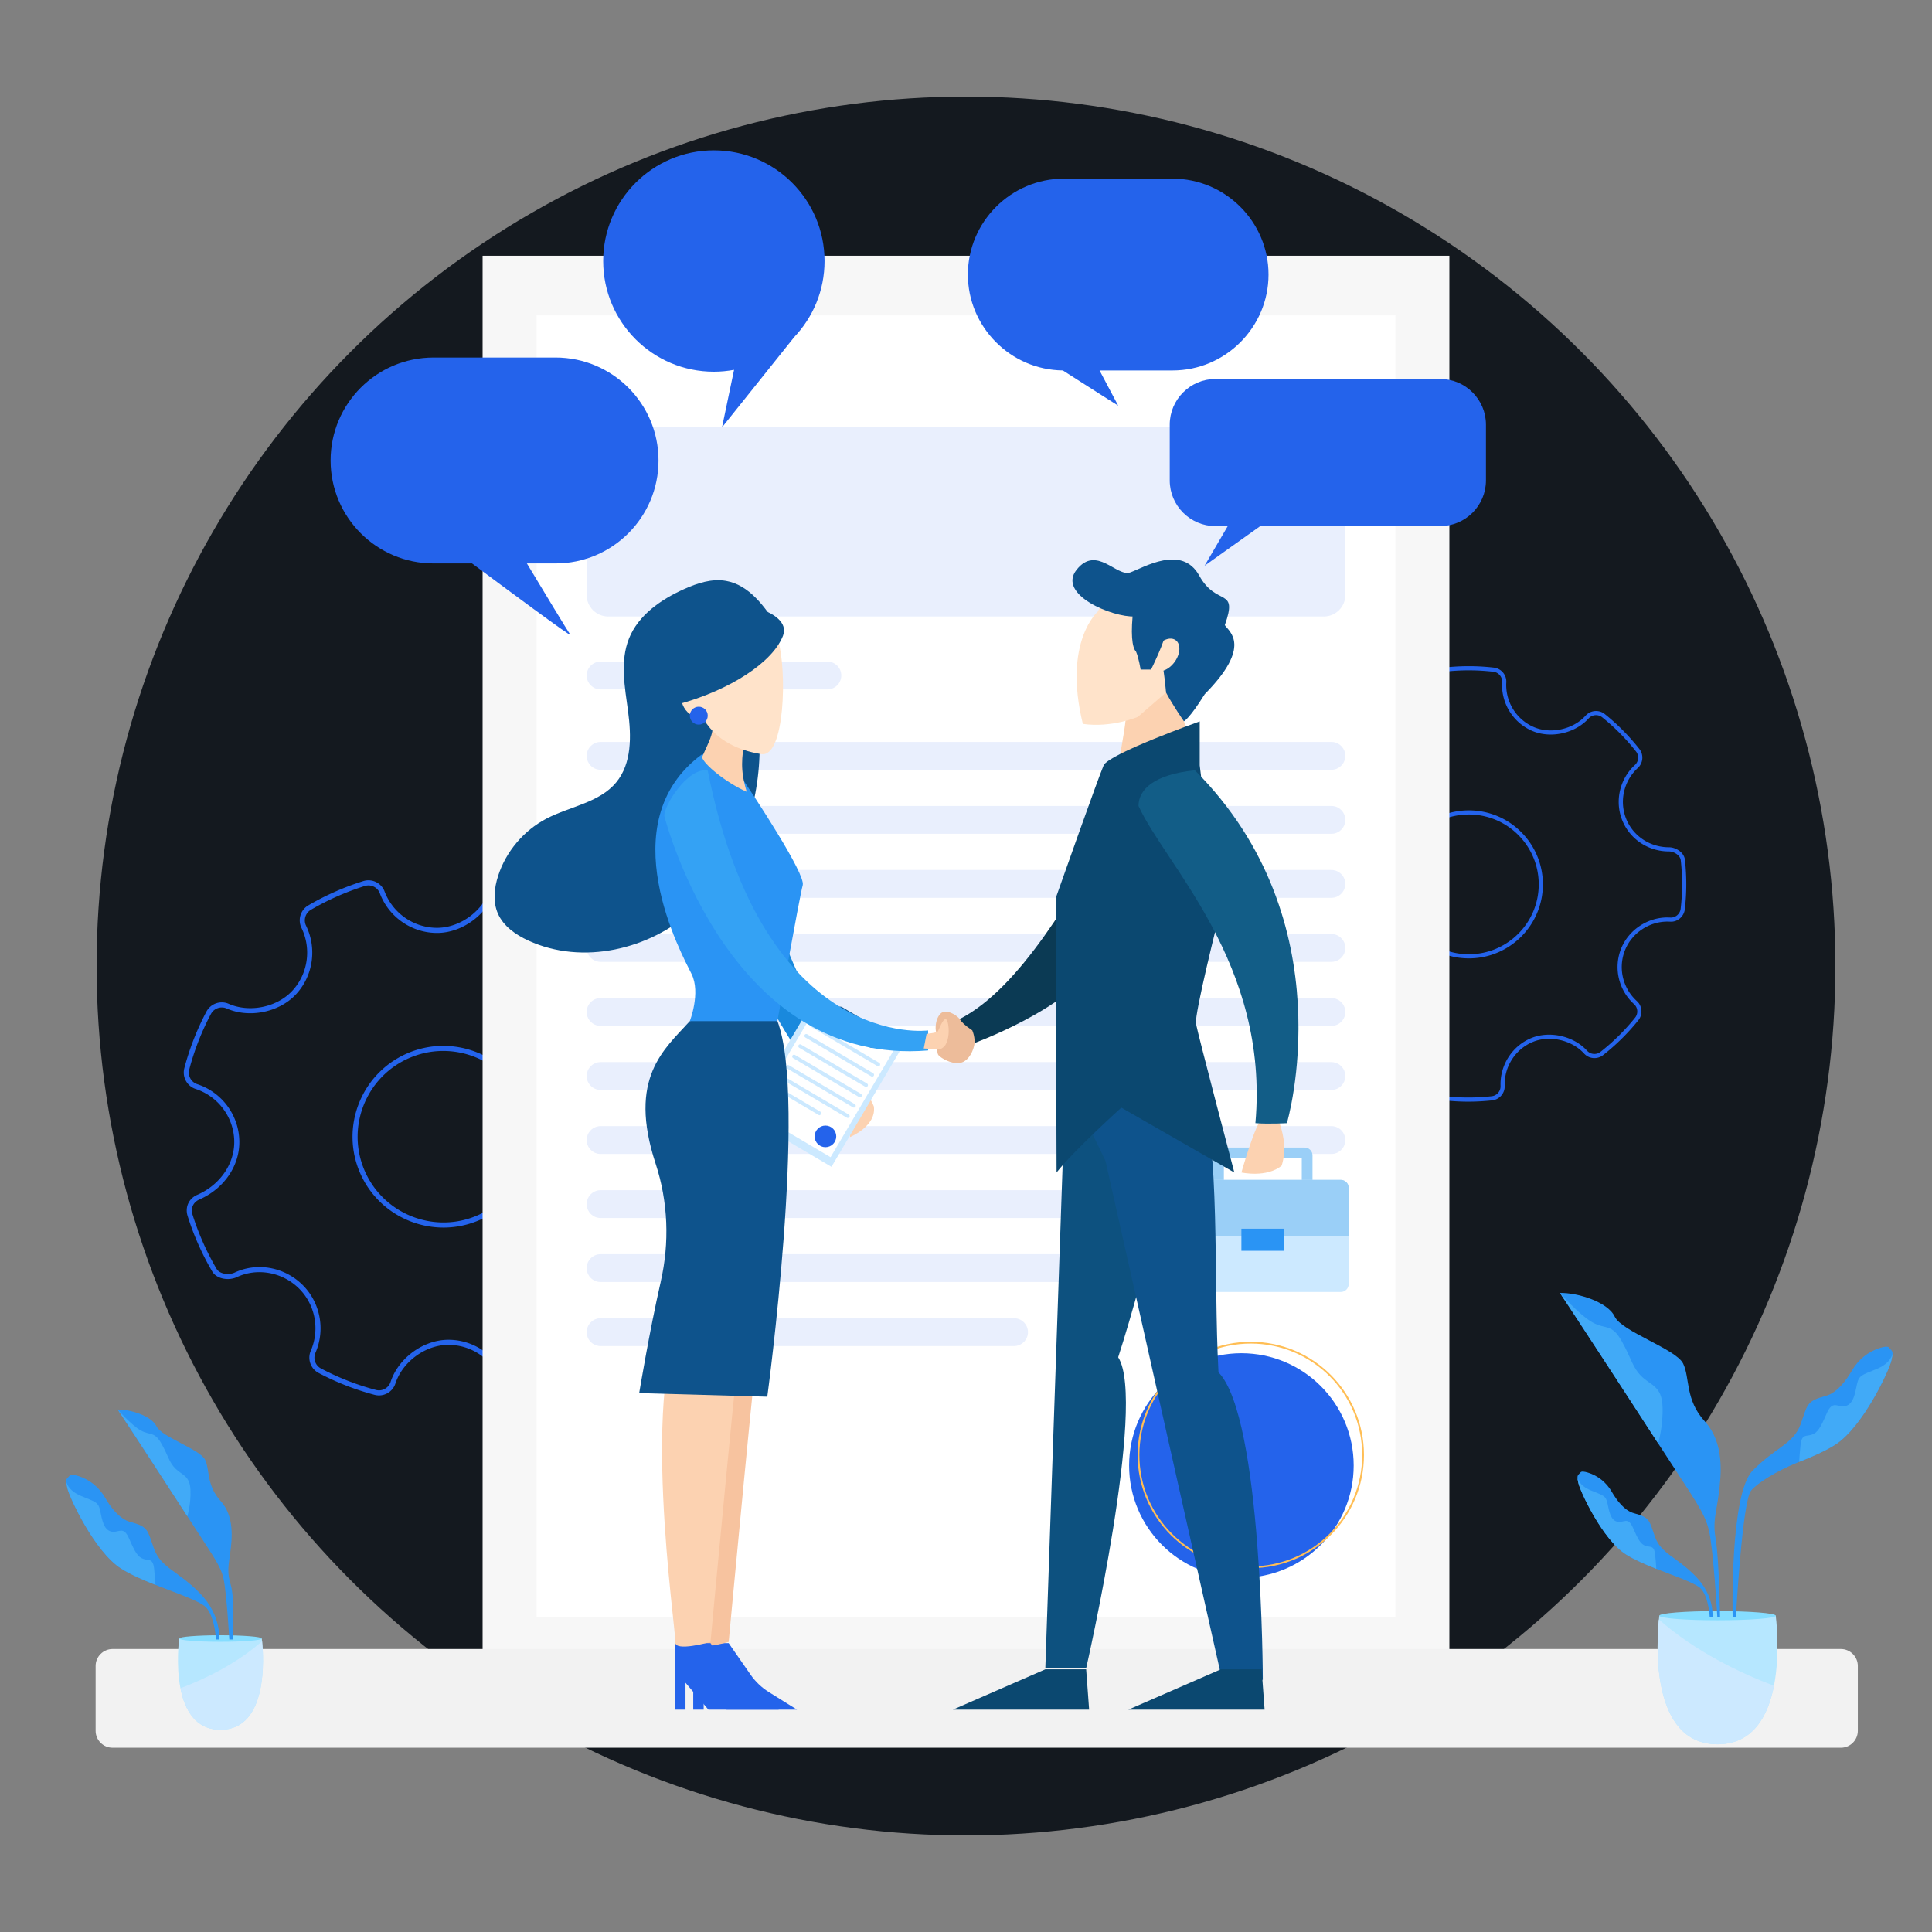 <svg id="SvgjsSvg1278" width="360" height="360" xmlns="http://www.w3.org/2000/svg" version="1.1" xmlns:xlink="http://www.w3.org/1999/xlink" xmlns:svgjs="http://svgjs.com/svgjs"><rect width="100%" height="100%" fill="#808080" stroke="none"/><circle id="SvgjsCircle1351" r="180" cx="180" cy="180" transform="matrix(0.9,0,0,0.9,18,18)" fill="#14191f"></circle><defs id="SvgjsDefs1279"></defs><g id="SvgjsG1280" transform="matrix(1,0,0,1,2.842170943040401e-14,2.842170943040401e-14)"><svg xmlns="http://www.w3.org/2000/svg" enable-background="new 0 0 1080 1080" viewBox="0 0 1080 1080" width="360" height="360"><path fill="#2463eb" d="M820.78 615.83c-4.68 0-9.39-.27-14.02-.81a7.862 7.862 0 01-6.94-8.26c.61-10.81-5.66-20.87-15.6-25.03-9.47-3.97-21.82-1.19-28.75 6.47-2.8 3.09-7.53 3.46-10.76.85-7.14-5.75-13.62-12.3-19.26-19.48-2.53-3.21-2.15-7.89.86-10.65 7.89-7.23 10.48-18.69 6.45-28.52-3.99-9.71-13.54-16.06-23.71-15.8-3.95 0-8.63-2.86-9.09-6.96-1.03-9.24-1.02-18.56.05-27.68.51-4.23 3.87-7.08 8.15-6.94 11.27 0 21.15-6.12 25.13-15.59 4.17-9.94 1.58-21.5-6.45-28.77-3.07-2.8-3.44-7.52-.84-10.75 5.75-7.18 12.38-13.73 19.69-19.47 3.23-2.52 7.91-2.12 10.67.9 6.87 7.55 19.14 10.35 28.55 6.5 9.82-4.02 16.16-13.91 15.79-24.61-.14-4.09 2.94-7.64 7-8.09a121.7 121.7 0 0127.38.07c4.14.48 7.19 4.11 6.94 8.26-.61 10.8 5.65 20.86 15.58 25.04 9.49 3.96 21.86 1.18 28.76-6.46 2.79-3.09 7.51-3.47 10.75-.87 7.1 5.68 13.58 12.24 19.29 19.48 2.54 3.22 2.16 7.9-.86 10.66-7.88 7.23-10.47 18.69-6.45 28.52 3.93 9.6 13.31 15.8 23.89 15.8 3.84 0 8.44 2.86 8.9 6.97 1.03 9.24 1.02 18.56-.05 27.68-.49 4.15-4.21 7.27-8.3 6.93l-1.43-.04c-10.16 0-19.65 6.28-23.56 15.63-4.17 9.93-1.57 21.49 6.46 28.77 3.08 2.79 3.45 7.51.85 10.75a121.688 121.688 0 01-19.69 19.47c-3.29 2.54-7.87 2.16-10.67-.89-6.88-7.55-19.16-10.35-28.57-6.5-9.82 4.02-16.16 13.91-15.78 24.6.14 4.09-2.94 7.65-7 8.1-4.42.47-8.91.72-13.36.72zm-45.82-38.21c3.51 0 6.98.64 10.15 1.97 10.85 4.54 17.69 15.51 17.02 27.3a5.55 5.55 0 004.89 5.83 119.43 119.43 0 0026.86.07c2.87-.32 5.04-2.83 4.94-5.71-.42-11.65 6.5-22.43 17.21-26.82 10.27-4.19 23.66-1.15 31.15 7.09 1.97 2.15 5.21 2.42 7.53.62 7.13-5.59 13.63-12.02 19.31-19.09a5.536 5.536 0 00-.6-7.58c-8.76-7.94-11.59-20.55-7.05-31.38 4.28-10.2 14.62-17.05 25.73-17.05l1.52.04c2.93.23 5.53-1.96 5.88-4.89 1.05-8.95 1.07-18.09.05-27.15-.31-2.76-3.8-4.91-6.6-4.91-11.52 0-21.74-6.77-26.04-17.24-4.38-10.73-1.56-23.23 7.03-31.11 2.13-1.95 2.4-5.25.61-7.52-5.59-7.1-11.96-13.53-18.91-19.1a5.547 5.547 0 00-7.58.61c-7.53 8.34-21.02 11.37-31.37 7.05-10.84-4.56-17.66-15.53-17-27.31a5.55 5.55 0 00-4.89-5.83c-8.93-1.03-17.97-1.06-26.86-.07-2.87.32-5.04 2.82-4.94 5.71.41 11.66-6.51 22.44-17.23 26.83-10.27 4.19-23.65 1.15-31.14-7.09-1.94-2.13-5.25-2.41-7.53-.63a118.639 118.639 0 00-19.31 19.09 5.556 5.556 0 00.6 7.58c8.75 7.93 11.58 20.54 7.03 31.39-4.34 10.33-15.05 17.01-27.3 17.01-3.13-.09-5.45 1.87-5.81 4.9-1.05 8.95-1.06 18.08-.05 27.15.31 2.76 3.88 4.9 6.76 4.9 11.13-.29 21.52 6.64 25.88 17.24 4.4 10.72 1.57 23.22-7.03 31.11-2.12 1.95-2.39 5.25-.61 7.51a118.96 118.96 0 0018.89 19.11c2.28 1.84 5.62 1.57 7.59-.6 5.24-5.8 13.31-9.03 21.22-9.03zm46.15-41.88c-22.81 0-41.37-18.56-41.37-41.37S798.3 453 821.11 453s41.37 18.56 41.37 41.37-18.56 41.37-41.37 41.37zm0-80.43c-21.54 0-39.06 17.52-39.06 39.06s17.52 39.06 39.06 39.06c21.53 0 39.05-17.52 39.05-39.06s-17.51-39.06-39.05-39.06zM308.07 771.82c-5.24 2.33-10.67 4.38-16.13 6.08-4.87 1.53-10.1-1.02-11.9-5.8-4.71-12.43-16.76-20.58-29.98-20.29-12.6.27-25.07 9.55-29.02 21.6-1.6 4.86-6.72 7.63-11.65 6.32-10.87-2.88-21.41-7-31.31-12.25-4.44-2.33-6.35-7.77-4.35-12.38 5.24-12.05 2.43-26.2-6.99-35.21-9.32-8.9-23.2-11.26-34.47-5.9-4.43 1.97-11.1 1.1-13.66-3.27-5.77-9.85-10.4-20.31-13.75-31.07-1.54-4.99.81-9.88 5.68-11.85 12.64-5.62 20.67-17.41 20.41-30.02-.28-13.23-8.96-24.91-21.59-29.05-4.84-1.6-7.61-6.71-6.31-11.63 2.87-10.92 7.03-21.57 12.37-31.66 2.37-4.43 7.82-6.33 12.41-4.32 11.47 5.04 26.63 2.06 35.26-6.95 9.01-9.41 11.19-23.67 5.43-35.48-2.19-4.52-.52-10.04 3.82-12.57 9.66-5.65 20.01-10.21 30.75-13.58 4.88-1.52 10.11 1.03 11.9 5.8 4.7 12.42 16.74 20.58 29.96 20.31 12.62-.29 25.1-9.58 29.03-21.59 1.59-4.85 6.69-7.63 11.62-6.33 10.79 2.83 21.34 6.95 31.34 12.22 4.45 2.34 6.36 7.78 4.35 12.39-5.23 12.03-2.42 26.18 6.99 35.2 9.2 8.8 22.81 11.08 34.68 5.8 4.31-1.92 10.89-1 13.46 3.37 5.77 9.85 10.4 20.3 13.75 31.07 1.52 4.9-1.1 10.25-5.85 11.91l-1.62.67c-11.4 5.07-18.9 16.85-18.63 29.29.28 13.22 8.96 24.89 21.6 29.04 4.85 1.59 7.62 6.7 6.31 11.63-2.9 10.98-7.06 21.63-12.37 31.66-2.42 4.49-7.75 6.34-12.41 4.32-11.48-5.04-26.65-2.05-35.28 6.95-9.01 9.41-11.19 23.66-5.42 35.45 2.2 4.52.52 10.04-3.81 12.57-4.71 2.81-9.63 5.33-14.62 7.55zm-70.45-20c3.93-1.75 8.14-2.77 12.37-2.86 14.43-.32 27.57 8.57 32.71 22.13a6.79 6.79 0 008.39 4.09c10.46-3.26 20.69-7.78 30.16-13.32 3.06-1.78 4.24-5.68 2.69-8.87-6.29-12.86-3.9-28.4 5.93-38.67 9.42-9.82 25.96-13.09 38.47-7.59 3.28 1.42 7.05.11 8.76-3.06 5.21-9.83 9.29-20.28 12.13-31.04a6.8 6.8 0 00-4.45-8.2c-13.78-4.53-23.25-17.26-23.56-31.68-.29-13.57 7.89-26.42 20.35-31.96l1.73-.72c3.4-1.2 5.22-4.96 4.15-8.41a146.766 146.766 0 00-13.49-30.48c-1.73-2.94-6.71-3.61-9.85-2.21-12.93 5.75-27.76 3.26-37.8-6.35-10.27-9.84-13.34-25.27-7.63-38.39 1.42-3.25.07-7.08-3.07-8.74-9.81-5.18-20.16-9.21-30.74-11.99a6.787 6.787 0 00-8.19 4.47c-4.29 13.11-17.9 23.23-31.67 23.55-14.43.29-27.56-8.61-32.68-22.15-1.26-3.37-4.95-5.17-8.39-4.09-10.54 3.3-20.68 7.78-30.16 13.32-3.06 1.79-4.24 5.68-2.69 8.87 6.28 12.87 3.89 28.42-5.94 38.69-9.42 9.82-25.96 13.08-38.46 7.58-3.24-1.42-7.09-.08-8.76 3.05-5.24 9.89-9.32 20.33-12.13 31.05-.92 3.47 1.04 7.08 4.45 8.21 13.77 4.52 23.23 17.26 23.54 31.7.29 13.75-8.4 26.58-22.13 32.69-3.55 1.45-5.18 4.81-4.08 8.39 3.29 10.55 7.83 20.81 13.49 30.48 1.72 2.94 6.8 3.56 10.02 2.12 12.34-5.88 27.45-3.29 37.62 6.43 10.28 9.83 13.35 25.26 7.63 38.39-1.41 3.25-.06 7.08 3.07 8.73 9.72 5.14 20.05 9.18 30.72 12.01 3.48.92 7.08-1.04 8.21-4.46 2.97-9.11 10.42-16.77 19.28-20.71zm30.87-69.99c-25.59 11.38-55.66-.18-67.04-25.76-11.38-25.59.18-55.66 25.76-67.04 25.59-11.38 55.66.18 67.04 25.76 11.38 25.58-.17 55.66-25.76 67.04zm-40.12-90.21c-24.15 10.74-35.06 39.13-24.32 63.28s39.13 35.06 63.28 24.32c24.15-10.74 35.06-39.13 24.32-63.28-10.74-24.15-39.12-35.06-63.28-24.32z" class="colorffbe55 svgShape"></path><path fill="#f7f7f7" d="M269.78 142.97h540.43v794.07H269.78z" class="colorf7f7f7 svgShape"></path><path fill="#ffffff" d="M299.95 176.29h480.1v727.43h-480.1z" class="colorfff svgShape"></path><path fill="#2463eb" d="M740.05 344.62h-400.1c-6.6 0-12-5.4-12-12V250.9c0-6.6 5.4-12 12-12h400.11c6.6 0 12 5.4 12 12v81.72c-.01 6.6-5.41 12-12.01 12zM462.51 385.38H335.73c-4.28 0-7.78-3.5-7.78-7.78s3.5-7.78 7.78-7.78h126.78c4.28 0 7.78 3.5 7.78 7.78s-3.5 7.78-7.78 7.78zM744.27 430.31H335.73c-4.28 0-7.78-3.5-7.78-7.78s3.5-7.78 7.78-7.78h408.54c4.28 0 7.78 3.5 7.78 7.78 0 4.27-3.5 7.78-7.78 7.78zM744.27 466.1H335.73c-4.28 0-7.78-3.5-7.78-7.78s3.5-7.78 7.78-7.78h408.54c4.28 0 7.78 3.5 7.78 7.78s-3.5 7.78-7.78 7.78zM744.27 501.89H335.73c-4.28 0-7.78-3.5-7.78-7.78s3.5-7.78 7.78-7.78h408.54c4.28 0 7.78 3.5 7.78 7.78s-3.5 7.78-7.78 7.78zM744.27 537.69H335.73c-4.28 0-7.78-3.5-7.78-7.78s3.5-7.78 7.78-7.78h408.54c4.28 0 7.78 3.5 7.78 7.78s-3.5 7.78-7.78 7.78zM744.27 573.48H335.73c-4.28 0-7.78-3.5-7.78-7.78s3.5-7.78 7.78-7.78h408.54c4.28 0 7.78 3.5 7.78 7.78s-3.5 7.78-7.78 7.78zM744.27 609.28H335.73c-4.28 0-7.78-3.5-7.78-7.78s3.5-7.78 7.78-7.78h408.54c4.28 0 7.78 3.5 7.78 7.78s-3.5 7.78-7.78 7.78zM744.27 645.07H335.73c-4.28 0-7.78-3.5-7.78-7.78s3.5-7.78 7.78-7.78h408.54c4.28 0 7.78 3.5 7.78 7.78s-3.5 7.78-7.78 7.78zM744.27 680.87H335.73c-4.28 0-7.78-3.5-7.78-7.78s3.5-7.78 7.78-7.78h408.54c4.28 0 7.78 3.5 7.78 7.78 0 4.27-3.5 7.78-7.78 7.78zM744.27 716.66H335.73c-4.28 0-7.78-3.5-7.78-7.78s3.5-7.78 7.78-7.78h408.54c4.28 0 7.78 3.5 7.78 7.78s-3.5 7.78-7.78 7.78zM566.87 752.46H335.73c-4.28 0-7.78-3.5-7.78-7.78s3.5-7.78 7.78-7.78h231.14c4.28 0 7.78 3.5 7.78 7.78 0 4.27-3.5 7.78-7.78 7.78z" opacity=".1" class="colorffbe55 svgShape"></path><circle cx="693.95" cy="819.23" r="62.77" fill="#2463eb" class="colorffbe55 svgShape"></circle><circle cx="699.2" cy="813.34" r="62.77" fill="none" stroke="#ffbe55" stroke-miterlimit="10" class="colorStrokeffbe55 svgStroke"></circle><path fill="#f2f2f2" d="M1029.08 976.99H62.92c-5.21 0-9.47-4.26-9.47-9.47v-36.24c0-5.21 4.26-9.47 9.47-9.47h966.15c5.21 0 9.47 4.26 9.47 9.47v36.24c.01 5.2-4.25 9.47-9.46 9.47z" class="colorf2f2f2 svgShape"></path><path fill="#fcd2b1" d="m461.75 606.27 2.47 21.58s14.98.2 20.74-6.41c-1.05-3.98-3.73-7-3.73-7s1.42.28 6.49-1.05c-3.28-2.49-18.77-11.26-18.77-11.26l-7.2 4.14z" class="colorfcd2b1 svgShape"></path><path fill="#fcd2b1" d="M488.49 618.52s-3.06-8.07-6.23-7.25-15.34 11.24-11.07 15.41c4.74 4.63 3.95 8.96 3.95 8.96s14.91-6.1 13.35-17.12z" class="colorfcd2b1 svgShape"></path><path fill="#9acff7" d="M729.32 677.57h-46.79c-2.42 0-4.38-1.96-4.38-4.38v-27.32c0-2.42 1.97-4.38 4.38-4.38h46.79c2.42 0 4.38 1.97 4.38 4.38v27.32c0 2.42-1.97 4.38-4.38 4.38zm-45.17-6h43.55v-24.08h-43.55v24.08z" class="color9acff7 svgShape"></path><path fill="#cce9ff" d="M753.94 663.99v53.79c0 2.45-2 4.45-4.45 4.45h-87.14c-2.45 0-4.45-2-4.45-4.45v-53.79c0-2.45 2-4.45 4.45-4.45h87.14c2.45 0 4.45 2 4.45 4.45z" class="colorcce9ff svgShape"></path><path fill="#9acff7" d="M753.94 663.99v26.9H657.9v-26.9c0-2.45 2-4.45 4.45-4.45h87.14c2.45 0 4.45 2 4.45 4.45z" class="color9acff7 svgShape"></path><path fill="#2a94f4" d="M693.95 686.85h23.94v12.36h-23.94z" class="color2a94f4 svgShape"></path><path fill="#0d517f" d="M595.3 613.87 584.34 932.6h22.82s34-148.9 17.91-173.88c14.95-45.97 38.59-143.19 38.59-143.19l-68.36-1.66z" class="color0d517f svgShape"></path><path fill="#0e538c" d="m601.85 615.53 16.12 33.37 65.17 290.12h22.78s-.18-146.79-24.78-171.87c-2.9-54.11 1.2-125.5-10.49-162.4-46.65-10.49-68.8 10.78-68.8 10.78z" class="color0e538c svgShape"></path><path fill="#0b3a54" d="M619.71 465.1c-18.9 32.87-49.15 87.24-83.26 104.55 2.05 7.45 6.42 14.13 6.42 14.13s53.83-19.24 71.09-46.36c17.26-27.12 5.75-72.32 5.75-72.32z" class="color0b3a54 svgShape"></path><path fill="#fcd2b1" d="M705.34 625.77c-3.56 2.08-11.38 29.66-11.38 29.66s14.16 3.1 22.49-3.84c5.27-16.38-5.55-33.04-5.55-33.04l-5.56 7.22zM629.17 402.97c-.5 5.56-4.09 24.86-4.09 24.86l38.59-19.62-1.84-4.95-10.02-20.89s-9.72.33-10.7 0c-.99-.33-11.94 20.6-11.94 20.6z" class="colorfcd2b1 svgShape"></path><path fill="#0e538c" d="M670.41 321.81c9.72 17.63 21.88 6.08 14.28 27.65 2.38 3.65 15.5 11.55-11.24 38.59-8.51 13.68-11.63 15.19-11.63 15.19s-6.15-8.89-10.02-16.15l-18.16-54.96 36.77-10.32z" class="color0e538c svgShape"></path><path fill="#ffe3ca" d="M613.86 341.69s-19.82 16.71-8.55 62.97c15.94 2.33 30.71-3.89 30.71-3.89l15.78-13.66s-3.34-49.31-20.06-51.25c-16.71-1.95-17.88 5.83-17.88 5.83z" class="colorffe3ca svgShape"></path><path fill="#0e538c" d="M634.25 344.6c-12.16.61-43.53-12.16-32.4-26.13s22.38 4.25 29.97 1.52c7.6-2.74 28.87-15.8 38.59 1.82 0 0 5.47 21.27-36.16 22.79z" class="color0e538c svgShape"></path><ellipse cx="651.26" cy="366.06" fill="#ffe3ca" rx="10.16" ry="6.64" transform="rotate(-54.344 651.306 366.076)" class="colorffe3ca svgShape"></ellipse><path fill="#0e538c" d="M633.64 339.67c-1.73 14.27-.88 22.28 1.43 24.63 1.53 3.52 2.53 9.97 2.53 9.97h5.85s8.23-16.5 8.35-21.78c.11-5.28-2.49-16.95-2.49-16.95l-15.67 4.13z" class="color0e538c svgShape"></path><path fill="#0b4870" d="M670.65 427.83v-24.57s-50.83 18.16-53.7 24.57c-2.87 6.41-26.4 73.11-26.4 73.11s-.09 149.35.08 154.49c9.31-11.99 36.19-36.26 36.19-36.26L690 655.43s-20.52-77.89-21.44-83.2c-.92-5.31 12.57-58.93 12.57-58.93l-10.48-85.47z" class="color0b4870 svgShape"></path><path fill="#125d87" d="M667.95 430.6c-22.71 2.31-31.51 10.65-31.51 19.92 14.83 32.9 73.21 88.22 65.34 177.33 7.41.6 17.61 0 17.61 0s33.35-112.45-51.44-197.25z" class="color125d87 svgShape"></path><path fill="#edbc9a" d="M543.5 575.96c-.21-.14-.41-.27-.6-.41-3.64-2.48-5.04-3.91-6.45-5.91-1.48-2.1-7.62-5.97-10.58-3.12-2.96 2.84-3.23 8.42-2.53 10.52.71 2.1-.2 11.08 1.28 12.79 1.48 1.71 6.94 4.89 11.49 4.43 4.55-.45 7.39-5.34 8.41-9.55 1.03-4.2-1.02-8.75-1.02-8.75z" class="coloredbc9a svgShape"></path><path fill="#0b4870" d="m584.34 933.16-51.64 22.53h76.13l-1.66-22.53zM682.44 933.16l-51.65 22.53h76.13l-1.66-22.53z" class="color0b4870 svgShape"></path><path fill="#2463eb" d="M805.16 211.86H679.39c-14.03 0-25.5 11.48-25.5 25.5v31.23c0 14.03 11.48 25.5 25.5 25.5h6.93l-12.94 22.15 31.12-22.15h100.66c14.03 0 25.5-11.48 25.5-25.5v-31.23c0-14.03-11.47-25.5-25.5-25.5zM655.49 99.87h-60.83c-29.49 0-53.61 24.13-53.61 53.61 0 29.31 23.83 53.3 53.07 53.6 13.68 8.79 30.96 19.7 30.96 19.7l-10.42-19.69h40.84c29.49 0 53.61-24.13 53.61-53.61s-24.13-53.61-53.62-53.61z" class="colorffbe55 svgShape"></path><path fill="#0e538c" d="M434.58 350.07c-7.18-11.05-15.79-23.1-28.77-25.36-7.95-1.39-16.04 1.28-23.4 4.59-12.89 5.79-25.51 14.47-30.78 27.58-5.14 12.8-2.34 27.19-.52 40.86 1.82 13.67 2.13 28.98-6.65 39.61-9.44 11.41-25.87 13.42-39 20.27-12.67 6.62-22.59 18.34-26.99 31.95-2.21 6.82-3.02 14.46-.18 21.04 3.1 7.16 10 11.94 17.09 15.2 30.18 13.87 67.92 5.1 92.42-17.33s36.5-56.38 36.84-89.59c.12-11.82-1.1-23.84 1.71-35.32 1.57-6.42 4.36-12.49 5.8-18.94l2.43-14.56z" class="color0e538c svgShape"></path><path fill="#1989dd" d="M391.25 480.41c21.15 50.81 46.16 98.59 70.79 130.21 9.59.53 15.16-4.89 15.16-4.89s-52.58-92.37-48.61-120.77c3.98-28.41-37.34-4.55-37.34-4.55z" class="color1989dd svgShape"></path><path fill="#cce9ff" d="M432.37 566.23h55.9v77.2h-55.9z" transform="rotate(30.56 460.372 604.88)" class="colorcce9ff svgShape"></path><path fill="#ffffff" d="M435.9 569.34h49.55v69.8H435.9z" transform="rotate(30.56 460.721 604.29)" class="colorfff svgShape"></path><path fill="#0e538c" d="m470.86 563.06 20.95 12.37a2.43 2.43 0 0 1 .86 3.33l-3.37 5.71a2.43 2.43 0 0 1-3.33.86l-20.95-12.37a2.43 2.43 0 0 1-.86-3.33l3.37-5.71c.69-1.16 2.18-1.55 3.33-.86z" class="color0e538c svgShape"></path><path fill="#cce9ff" d="m454.62 572.37 36.89 21.78c.49.29.65.92.36 1.41-.29.49-.92.65-1.41.36l-36.89-21.78c-.49-.29-.65-.92-.36-1.41.28-.49.92-.65 1.41-.36zM451.21 578.15l36.89 21.78c.49.29.65.92.36 1.41-.29.49-.92.65-1.41.36l-36.89-21.78c-.49-.29-.65-.92-.36-1.41.28-.49.92-.65 1.41-.36zM447.8 583.92l36.89 21.78c.49.29.65.92.36 1.41-.29.49-.92.65-1.41.36l-36.89-21.78c-.49-.29-.65-.92-.36-1.41.28-.49.92-.65 1.41-.36zM444.39 589.7l36.89 21.78c.49.29.65.92.36 1.41-.29.49-.92.65-1.41.36l-36.89-21.78c-.49-.29-.65-.92-.36-1.41.28-.49.92-.65 1.41-.36zM440.98 595.47l36.89 21.78c.49.29.65.92.36 1.41-.29.49-.92.65-1.41.36l-36.89-21.78c-.49-.29-.65-.92-.36-1.41.28-.48.92-.65 1.41-.36zM437.57 601.25l36.89 21.78c.49.29.65.92.36 1.41-.29.49-.92.65-1.41.36l-36.89-21.78c-.49-.29-.65-.92-.36-1.41.28-.49.92-.65 1.41-.36zM433.87 606.85l24.96 14.74c.33.2.37.75.08 1.24s-.79.73-1.13.53l-24.96-14.74c-.33-.2-.37-.75-.08-1.24.29-.48.8-.72 1.13-.53z" class="colorcce9ff svgShape"></path><circle cx="461.43" cy="635.24" r="6.04" fill="#2463eb" class="colorffbe55 svgShape"></circle><path fill="#2463eb" d="m407.34 918.53 12.23 17.62c2.71 3.9 6.18 7.21 10.2 9.72l15.74 9.82h-39.36l-12.79-15.02v15.02h-5.84v-37.16h19.82z" class="colorffbe55 svgShape"></path><path fill="#f7c39f" d="M425.8 732.64c-1.85 6.64-18.46 185.22-18.46 185.22s-20.31 5.81-19.69 0-20.92-148.67 6.77-185.22c19.07-14.95 31.38 0 31.38 0z" class="colorf7c39f svgShape"></path><path fill="#2463eb" d="m397.18 918.53 12.23 17.62c2.71 3.9 6.18 7.21 10.2 9.72l15.74 9.82h-39.36l-12.79-15.02v15.02h-5.84v-37.16h19.82z" class="colorffbe55 svgShape"></path><path fill="#fcd2b1" d="M415.64 732.64c-1.85 6.64-18.46 185.22-18.46 185.22s-20.31 5.81-19.69 0-20.92-148.67 6.77-185.22c19.07-14.95 31.38 0 31.38 0z" class="colorfcd2b1 svgShape"></path><path fill="#0e538c" d="M385.61 570.81c-14.26 15.74-34.87 31.69-19.1 79.73 6.99 21.31 7.82 44.15 2.83 66.01-6.37 27.93-12.03 62.21-12.03 62.21l71.61 2.01s22.5-166.13 5.67-209.96c-20.89-7.77-48.98 0-48.98 0z" class="color0e538c svgShape"></path><path fill="#2a94f4" d="M413.46 433.1c8.4 12.21 36.91 55.62 35.28 61.67-1.94 7.22-14.17 76.04-14.17 76.04H385.6s6.18-15.77 1.02-26.28c-5.16-10.51-46.24-84.63 5.84-122.91 8.98 3.42 21 11.48 21 11.48z" class="color2a94f4 svgShape"></path><path fill="#fcd2b1" d="M416.03 414.56c-1.12 8.7-2.52 15.43 1.4 28.06-11.5-5.05-24.13-15.43-24.97-19.36 3.93-9.26 8.14-15.26 4.77-23.2 5.61.75 18.8 14.5 18.8 14.5z" class="colorfcd2b1 svgShape"></path><path fill="#ffe3ca" d="M435 358c5 17 3.76 65.59-9.39 63.56-13.15-2.02-28.82-8.6-34.89-25.28-6.06-16.68 5.63-67.46 44.28-38.28z" class="colorffe3ca svgShape"></path><ellipse cx="386.63" cy="393.15" fill="#ffe3ca" rx="4.86" ry="7.77" transform="rotate(-30 386.602 393.16)" class="colorffe3ca svgShape"></ellipse><path fill="#0e538c" d="M378.65 393.83c29.83-8.09 53.47-23.84 59.07-38.5 5.59-14.66-32.33-22.25-39.91-13.65s-34.73 34.42-19.16 52.15z" class="color0e538c svgShape"></path><circle cx="390.62" cy="400.06" r="5.01" fill="#2463eb" class="colorffbe55 svgShape"></circle><path fill="#34a2f4" d="M395.63 430.77c-11.08-2.37-25.56 20.98-24.16 25.87 1.4 4.89 37.27 139.65 147.34 130.56.35-1.4 0-11.18 0-11.18s-91.88 12.31-123.18-145.25z" class="color34a2f4 svgShape"></path><path fill="#2463eb" d="M310.56 199.86h-68.2c-31.78 0-57.55 25.77-57.55 57.55 0 31.78 25.77 57.55 57.55 57.55h21.51c16.87 12.57 56.48 41.97 54.93 39.84-1.35-1.86-15.51-25.29-24.27-39.84h16.03c31.78 0 57.55-25.77 57.55-57.55 0-31.78-25.77-57.55-57.55-57.55zM460.93 145.92c0-34.17-27.7-61.87-61.87-61.87s-61.87 27.7-61.87 61.87 27.7 61.87 61.87 61.87c3.86 0 7.63-.37 11.29-1.05l-6.74 32.17 40.28-50.36-.03.01c10.58-11.1 17.07-26.11 17.07-42.64z" class="colorffbe55 svgShape"></path><path fill="#fcd2b1" d="M517.95 578c.91-.27 5.71-.62 6.27-1.4.56-.78 2.58-6.61 4.26-6.94 1.68-.34 3.14 9.39 0 14.49-3.02 3.99-5.82 1.97-6.72 2.08s-5.38-.11-5.38-.11l1.57-8.12z" class="colorfcd2b1 svgShape"></path><path fill="#b6e7ff" d="M960.11 975.05c19.86 0 28.24-15.86 31.55-32.69 3.73-18.98.99-39.19.99-39.19h-65.07s-.1.77-.24 2.15c-1.22 11.95-5.14 69.73 32.77 69.73z" class="colorb6e7ff svgShape"></path><path fill="#85ddff" d="M927.57 903.18c0 1.42 14.57 2.57 32.54 2.57s32.54-1.15 32.54-2.57-14.57-2.57-32.54-2.57c-17.97-.01-32.54 1.14-32.54 2.57z" class="color85ddff svgShape"></path><path fill="#2a94f4" d="M872 722.77s34.32 52.21 54.91 84.08c20.59 31.87 25.98 38.48 28.43 48.78 2.45 10.29 4.66 48.29 4.66 48.29h1.52s-.53-32.25-2.39-43.1c-1.79-10.49.13-14.26 1.6-25.29 1.47-11.03 3.43-28.68-7.72-40.94-11.15-12.26-8.21-24.27-12.13-32.35-3.92-8.09-34.32-17.89-38.24-26.23-3.92-8.34-21.08-13.49-30.64-13.24z" class="color2a94f4 svgShape"></path><path fill="#41aaf7" d="M872 722.77s10.79 12.26 18.14 16.42c7.35 4.17 10.79.49 16.42 10.54 5.64 10.05 5.85 14.46 11.02 19.61 5.16 5.15 11.29 5.39 11.78 16.67.49 11.27-2.45 20.83-2.45 20.83s-52.7-81.37-54.91-84.07z" class="color41aaf7 svgShape"></path><path fill="#2a94f4" d="M957.28 903.91h-1.54s-.46-10.44-4.61-15.51c-2.67-3.27-14.03-6.98-25.26-11.43-6.18-2.45-12.33-5.12-16.96-8.07-13.06-8.29-25.49-35.01-26.56-39.77-.38-1.66-.54-2.66-.53-3.35v-.02c.03-1.28.66-1.47 1.76-2.76.53-.62 2.12-.41 4.06.18 5.63 1.72 10.38 5.57 13.32 10.67 2.72 4.71 7.07 10.6 12.4 12.03 9.21 2.46 8.45 3.99 11.85 13.36 3.39 9.37 11.96 10.9 22.7 21.96 10.75 11.04 9.37 22.71 9.37 22.71z" class="color2a94f4 svgShape"></path><path fill="#41aaf7" d="M925.87 876.97c-6.18-2.45-12.33-5.12-16.96-8.07-13.06-8.29-25.49-35.01-26.56-39.77-.38-1.66-.54-2.66-.53-3.35.04.31.64 4.54 7.44 7.35 7.06 2.91 8.44 2.91 9.36 7.37.92 4.45 1.7 9.21 5.38 10.13 3.69.92 5.99-3.22 8.9 3.53 2.92 6.75 4.31 9.06 6.99 9.98 2.68.92 4.72-.46 5.32 4.76.36 3.19.56 6.21.66 8.07z" class="color41aaf7 svgShape"></path><path fill="#2a94f4" d="M968.56 903.91h1.82s3.56-64.64 8.47-70.64c3.16-3.87 13.6-10.82 26.91-16.09 7.32-2.9 14.6-6.07 20.09-9.56 15.46-9.82 30.19-41.47 31.46-47.11.45-1.96.64-3.15.63-3.97v-.02c-.03-1.52-.79-1.75-2.08-3.27-.62-.74-2.51-.48-4.81.22-6.67 2.03-12.29 6.6-15.78 12.63-3.22 5.58-8.38 12.56-14.69 14.24-10.91 2.91-10.01 4.73-14.03 15.82-4.02 11.1-14.16 12.91-26.89 26-12.74 13.11-11.1 81.75-11.1 81.75z" class="color2a94f4 svgShape"></path><path fill="#41aaf7" d="M1005.76 817.19c7.32-2.9 14.6-6.07 20.09-9.56 15.46-9.82 30.19-41.47 31.46-47.11.45-1.96.64-3.15.63-3.97-.04.37-.76 5.38-8.82 8.71-8.36 3.45-10 3.45-11.09 8.73-1.09 5.27-2.01 10.91-6.37 12-4.36 1.09-7.09-3.82-10.54 4.18-3.46 8-5.11 10.73-8.28 11.82-3.18 1.09-5.59-.55-6.3 5.64-.42 3.77-.66 7.35-.78 9.56z" class="color41aaf7 svgShape"></path><path fill="#cce9ff" d="M960.11 975.05c19.86 0 28.24-15.86 31.55-32.69-19.47-7.38-43.99-19.21-64.33-37.04-1.21 11.95-5.13 69.73 32.78 69.73z" class="colorcce9ff svgShape"></path><path fill="#b6e7ff" d="M123.25 966.93c-14.09 0-20.04-11.25-22.38-23.19-2.64-13.47-.7-27.8-.7-27.8h46.17s.07.55.17 1.52c.86 8.48 3.63 49.47-23.26 49.47z" class="colorb6e7ff svgShape"></path><path fill="#85ddff" d="M146.33 915.94c0 1.01-10.34 1.83-23.09 1.83s-23.09-.82-23.09-1.83 10.34-1.83 23.09-1.83c12.76 0 23.09.82 23.09 1.83z" class="color85ddff svgShape"></path><path fill="#2a94f4" d="M65.77 787.95s24.35 37.04 38.95 59.65c14.61 22.61 18.43 27.3 20.17 34.61 1.74 7.3 3.3 34.26 3.3 34.26h1.91s1.22-22.78-1.04-30.26-1.39-10.43-.35-18.26c1.04-7.83 2.43-20.35-5.48-29.04-7.91-8.69-5.83-17.22-8.61-22.95-2.78-5.74-24.35-12.69-27.13-18.61-2.76-5.92-14.93-9.57-21.72-9.4z" class="color2a94f4 svgShape"></path><path fill="#41aaf7" d="M65.77 787.95s7.65 8.7 12.87 11.65c5.22 2.96 7.65.35 11.65 7.48 4 7.13 4.15 10.26 7.82 13.91 3.66 3.65 8.01 3.83 8.36 11.83.35 8-1.74 14.78-1.74 14.78s-37.39-57.74-38.96-59.65z" class="color41aaf7 svgShape"></path><path fill="#2a94f4" d="M122.47 916.46h-1.74s-.52-11.82-5.22-17.56c-3.03-3.7-15.89-7.91-28.61-12.95-7-2.78-13.96-5.8-19.21-9.14-14.78-9.39-28.87-39.65-30.08-45.04-.43-1.88-.62-3.02-.61-3.8v-.02c.03-1.45.75-1.67 1.99-3.13.6-.71 2.4-.46 4.6.21 6.38 1.94 11.75 6.31 15.09 12.08 3.08 5.34 8.01 12.01 14.05 13.62 10.43 2.79 9.57 4.52 13.42 15.13 3.84 10.61 13.54 12.34 25.71 24.86 12.17 12.52 10.61 25.74 10.61 25.74z" class="color2a94f4 svgShape"></path><path fill="#41aaf7" d="M86.9 885.95c-7-2.78-13.96-5.8-19.21-9.14-14.78-9.39-28.87-39.65-30.08-45.04-.43-1.88-.62-3.02-.61-3.8.04.36.73 5.14 8.43 8.33 7.99 3.3 9.56 3.3 10.6 8.35 1.04 5.04 1.92 10.43 6.09 11.48 4.17 1.04 6.78-3.65 10.08 4 3.31 7.65 4.88 10.26 7.92 11.3 3.04 1.04 5.34-.52 6.02 5.39.41 3.6.64 7.03.76 9.13z" class="color41aaf7 svgShape"></path><path fill="#cce9ff" d="M123.25 966.93c-14.09 0-20.04-11.25-22.38-23.19 13.81-5.24 31.21-13.63 45.64-26.28.86 8.48 3.63 49.47-23.26 49.47z" class="colorcce9ff svgShape"></path></svg></g></svg>